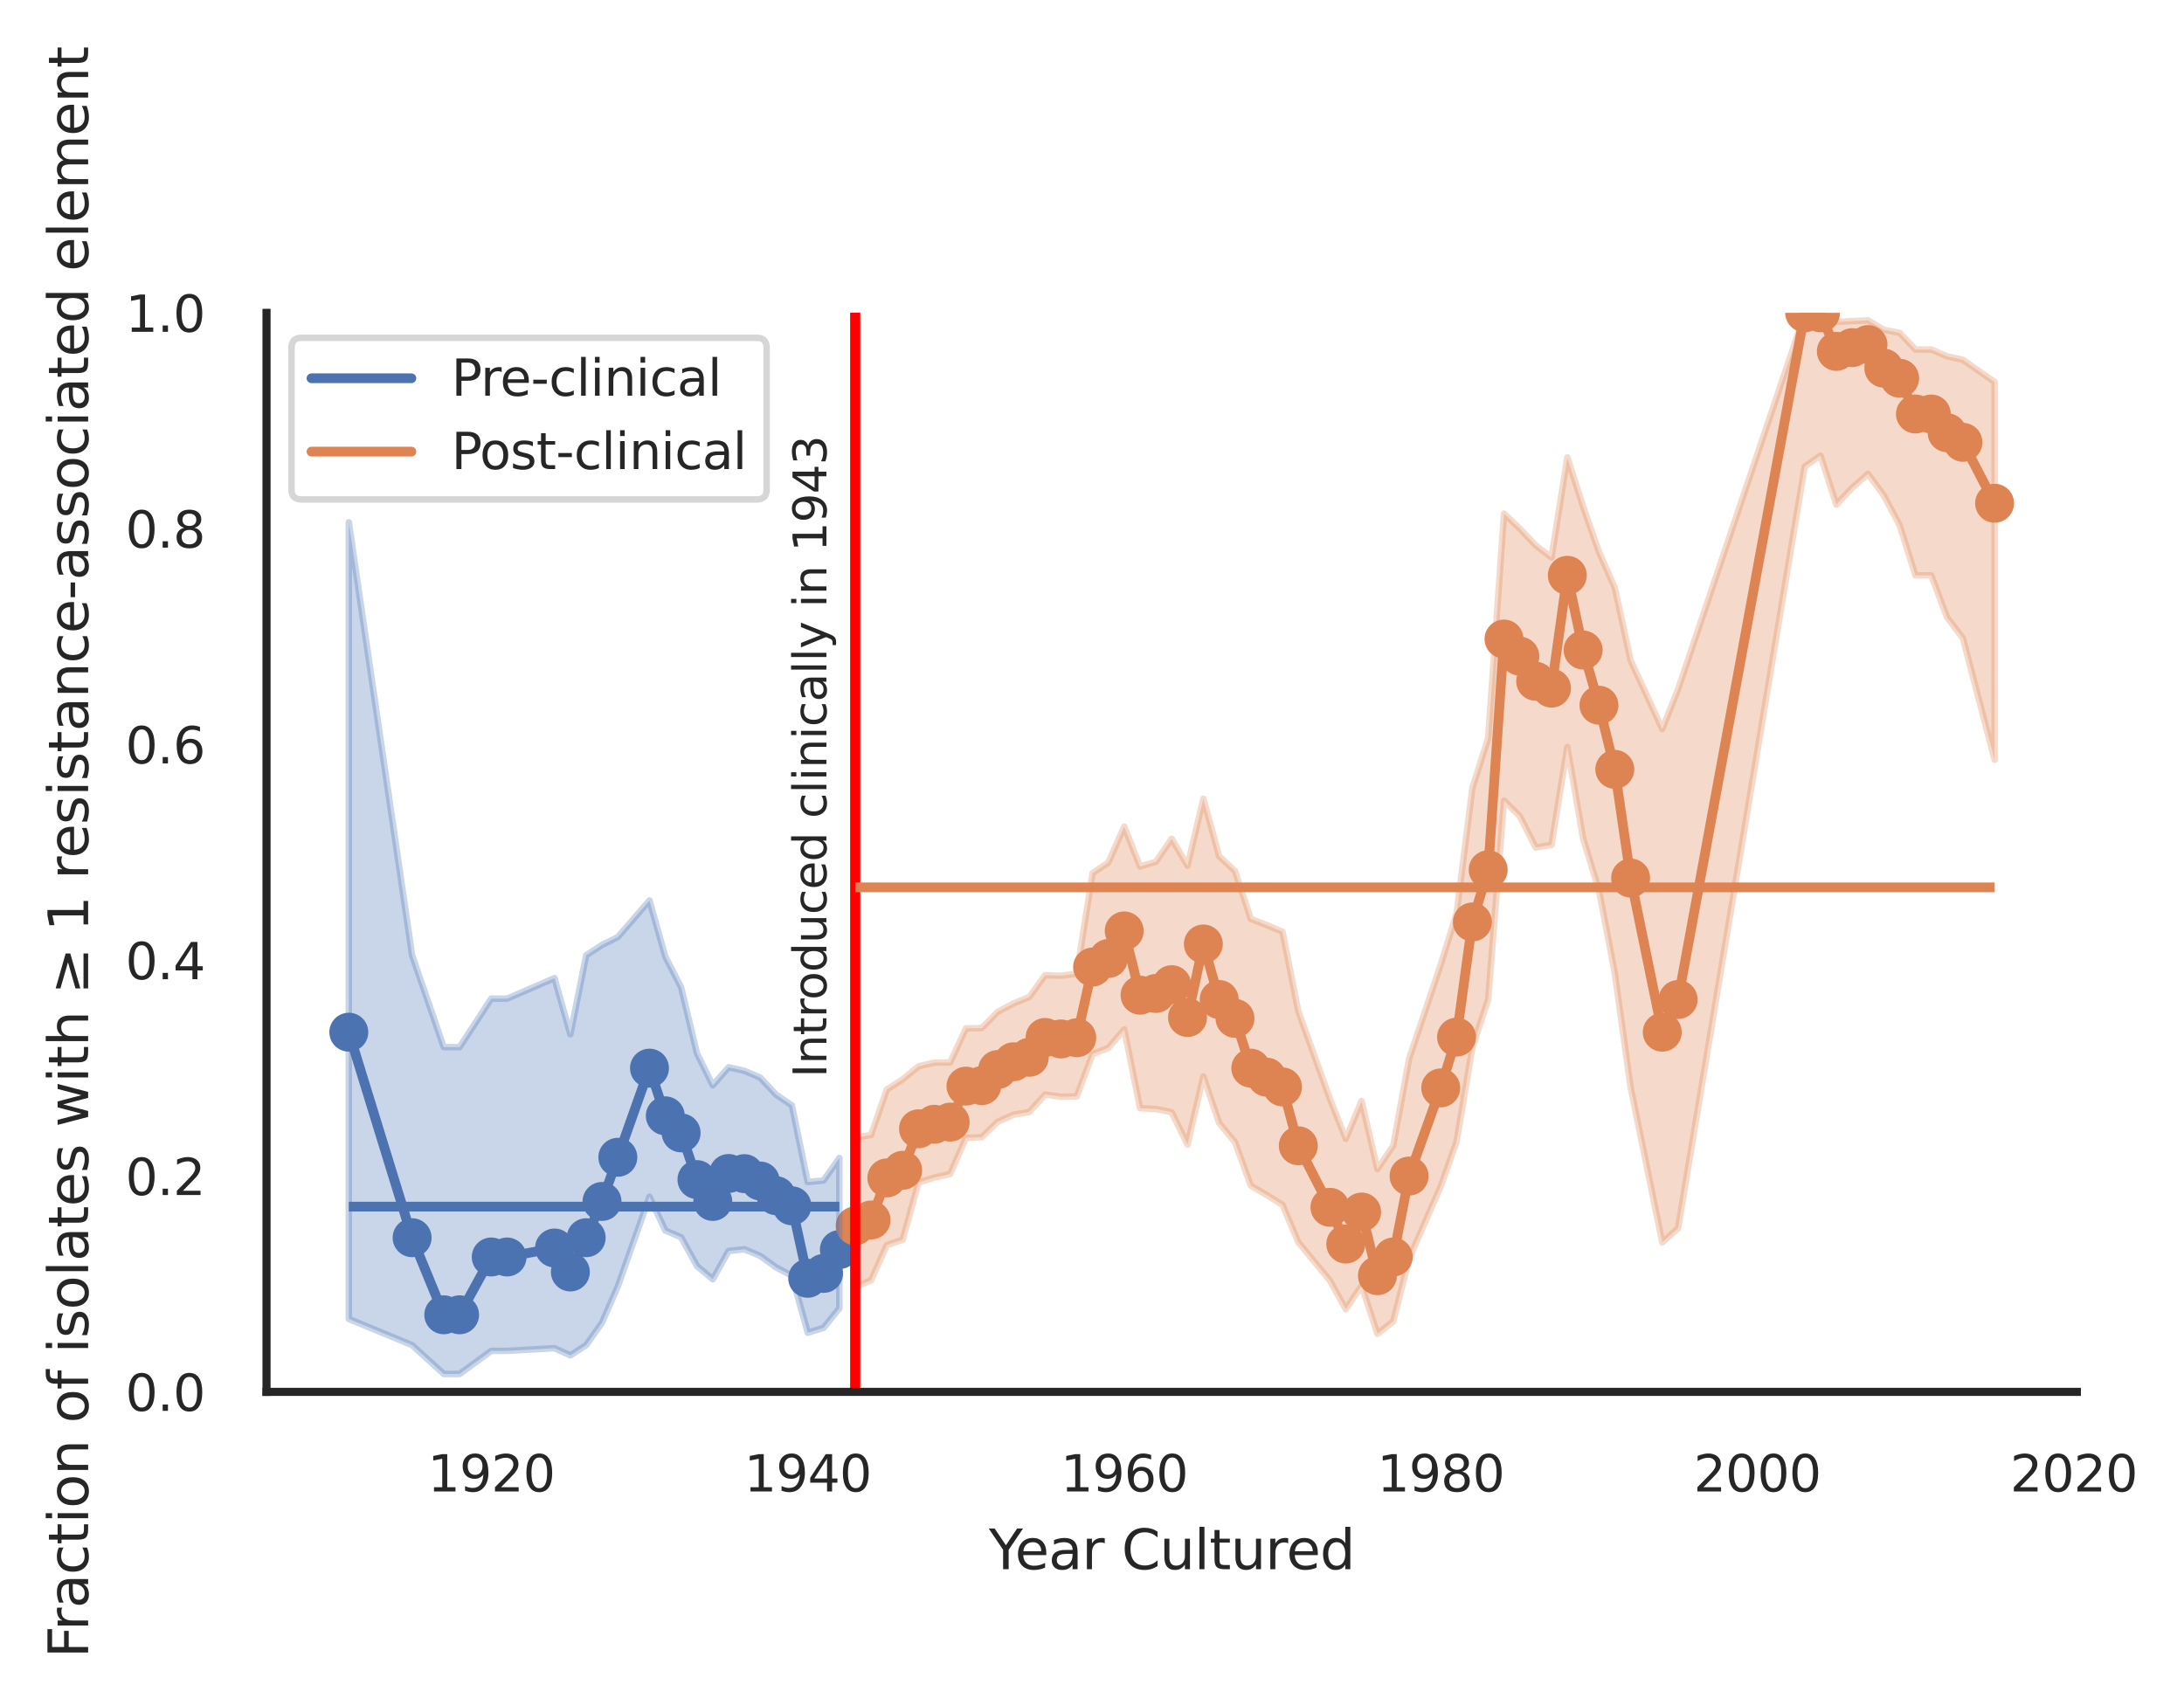 <?xml version="1.0" encoding="utf-8" standalone="no"?>
<!DOCTYPE svg PUBLIC "-//W3C//DTD SVG 1.1//EN"
  "http://www.w3.org/Graphics/SVG/1.1/DTD/svg11.dtd">
<svg xmlns:xlink="http://www.w3.org/1999/xlink" width="336.586pt" height="262.759pt" viewBox="0 0 336.586 262.759" xmlns="http://www.w3.org/2000/svg" version="1.1">
 <defs>
  <style type="text/css">*{stroke-linejoin: round; stroke-linecap: butt}</style>
 </defs>
 <g id="figure_1">
  <g id="patch_1">
   <path d="M -0 262.759 
L 336.586 262.759 
L 336.586 0 
L -0 0 
z
" style="fill: #ffffff"/>
  </g>
  <g id="axes_1">
   <g id="patch_2">
    <path d="M 41.075 214.54 
L 320.075 214.54 
L 320.075 48.22 
L 41.075 48.22 
z
" style="fill: #ffffff"/>
   </g>
   <g id="matplotlib.axis_1">
    <g id="xtick_1">
     <g id="text_1">
      <!-- 1920 -->
      <g style="fill: #262626" transform="translate(65.908 229.89)scale(0.077 -0.077)">
       <defs>
        <path id="DejaVuSans-31" d="M 794 531 
L 1825 531 
L 1825 4091 
L 703 3866 
L 703 4441 
L 1819 4666 
L 2450 4666 
L 2450 531 
L 3481 531 
L 3481 0 
L 794 0 
L 794 531 
z
" transform="scale(0.016)"/>
        <path id="DejaVuSans-39" d="M 703 97 
L 703 672 
Q 941 559 1184 500 
Q 1428 441 1663 441 
Q 2288 441 2617 861 
Q 2947 1281 2994 2138 
Q 2813 1869 2534 1725 
Q 2256 1581 1919 1581 
Q 1219 1581 811 2004 
Q 403 2428 403 3163 
Q 403 3881 828 4315 
Q 1253 4750 1959 4750 
Q 2769 4750 3195 4129 
Q 3622 3509 3622 2328 
Q 3622 1225 3098 567 
Q 2575 -91 1691 -91 
Q 1453 -91 1209 -44 
Q 966 3 703 97 
z
M 1959 2075 
Q 2384 2075 2632 2365 
Q 2881 2656 2881 3163 
Q 2881 3666 2632 3958 
Q 2384 4250 1959 4250 
Q 1534 4250 1286 3958 
Q 1038 3666 1038 3163 
Q 1038 2656 1286 2365 
Q 1534 2075 1959 2075 
z
" transform="scale(0.016)"/>
        <path id="DejaVuSans-32" d="M 1228 531 
L 3431 531 
L 3431 0 
L 469 0 
L 469 531 
Q 828 903 1448 1529 
Q 2069 2156 2228 2338 
Q 2531 2678 2651 2914 
Q 2772 3150 2772 3378 
Q 2772 3750 2511 3984 
Q 2250 4219 1831 4219 
Q 1534 4219 1204 4116 
Q 875 4013 500 3803 
L 500 4441 
Q 881 4594 1212 4672 
Q 1544 4750 1819 4750 
Q 2544 4750 2975 4387 
Q 3406 4025 3406 3419 
Q 3406 3131 3298 2873 
Q 3191 2616 2906 2266 
Q 2828 2175 2409 1742 
Q 1991 1309 1228 531 
z
" transform="scale(0.016)"/>
        <path id="DejaVuSans-30" d="M 2034 4250 
Q 1547 4250 1301 3770 
Q 1056 3291 1056 2328 
Q 1056 1369 1301 889 
Q 1547 409 2034 409 
Q 2525 409 2770 889 
Q 3016 1369 3016 2328 
Q 3016 3291 2770 3770 
Q 2525 4250 2034 4250 
z
M 2034 4750 
Q 2819 4750 3233 4129 
Q 3647 3509 3647 2328 
Q 3647 1150 3233 529 
Q 2819 -91 2034 -91 
Q 1250 -91 836 529 
Q 422 1150 422 2328 
Q 422 3509 836 4129 
Q 1250 4750 2034 4750 
z
" transform="scale(0.016)"/>
       </defs>
       <use xlink:href="#DejaVuSans-31"/>
       <use xlink:href="#DejaVuSans-39" x="63.623"/>
       <use xlink:href="#DejaVuSans-32" x="127.246"/>
       <use xlink:href="#DejaVuSans-30" x="190.869"/>
      </g>
     </g>
    </g>
    <g id="xtick_2">
     <g id="text_2">
      <!-- 1940 -->
      <g style="fill: #262626" transform="translate(114.684 229.89)scale(0.077 -0.077)">
       <defs>
        <path id="DejaVuSans-34" d="M 2419 4116 
L 825 1625 
L 2419 1625 
L 2419 4116 
z
M 2253 4666 
L 3047 4666 
L 3047 1625 
L 3713 1625 
L 3713 1100 
L 3047 1100 
L 3047 0 
L 2419 0 
L 2419 1100 
L 313 1100 
L 313 1709 
L 2253 4666 
z
" transform="scale(0.016)"/>
       </defs>
       <use xlink:href="#DejaVuSans-31"/>
       <use xlink:href="#DejaVuSans-39" x="63.623"/>
       <use xlink:href="#DejaVuSans-34" x="127.246"/>
       <use xlink:href="#DejaVuSans-30" x="190.869"/>
      </g>
     </g>
    </g>
    <g id="xtick_3">
     <g id="text_3">
      <!-- 1960 -->
      <g style="fill: #262626" transform="translate(163.46 229.89)scale(0.077 -0.077)">
       <defs>
        <path id="DejaVuSans-36" d="M 2113 2584 
Q 1688 2584 1439 2293 
Q 1191 2003 1191 1497 
Q 1191 994 1439 701 
Q 1688 409 2113 409 
Q 2538 409 2786 701 
Q 3034 994 3034 1497 
Q 3034 2003 2786 2293 
Q 2538 2584 2113 2584 
z
M 3366 4563 
L 3366 3988 
Q 3128 4100 2886 4159 
Q 2644 4219 2406 4219 
Q 1781 4219 1451 3797 
Q 1122 3375 1075 2522 
Q 1259 2794 1537 2939 
Q 1816 3084 2150 3084 
Q 2853 3084 3261 2657 
Q 3669 2231 3669 1497 
Q 3669 778 3244 343 
Q 2819 -91 2113 -91 
Q 1303 -91 875 529 
Q 447 1150 447 2328 
Q 447 3434 972 4092 
Q 1497 4750 2381 4750 
Q 2619 4750 2861 4703 
Q 3103 4656 3366 4563 
z
" transform="scale(0.016)"/>
       </defs>
       <use xlink:href="#DejaVuSans-31"/>
       <use xlink:href="#DejaVuSans-39" x="63.623"/>
       <use xlink:href="#DejaVuSans-36" x="127.246"/>
       <use xlink:href="#DejaVuSans-30" x="190.869"/>
      </g>
     </g>
    </g>
    <g id="xtick_4">
     <g id="text_4">
      <!-- 1980 -->
      <g style="fill: #262626" transform="translate(212.237 229.89)scale(0.077 -0.077)">
       <defs>
        <path id="DejaVuSans-38" d="M 2034 2216 
Q 1584 2216 1326 1975 
Q 1069 1734 1069 1313 
Q 1069 891 1326 650 
Q 1584 409 2034 409 
Q 2484 409 2743 651 
Q 3003 894 3003 1313 
Q 3003 1734 2745 1975 
Q 2488 2216 2034 2216 
z
M 1403 2484 
Q 997 2584 770 2862 
Q 544 3141 544 3541 
Q 544 4100 942 4425 
Q 1341 4750 2034 4750 
Q 2731 4750 3128 4425 
Q 3525 4100 3525 3541 
Q 3525 3141 3298 2862 
Q 3072 2584 2669 2484 
Q 3125 2378 3379 2068 
Q 3634 1759 3634 1313 
Q 3634 634 3220 271 
Q 2806 -91 2034 -91 
Q 1263 -91 848 271 
Q 434 634 434 1313 
Q 434 1759 690 2068 
Q 947 2378 1403 2484 
z
M 1172 3481 
Q 1172 3119 1398 2916 
Q 1625 2713 2034 2713 
Q 2441 2713 2670 2916 
Q 2900 3119 2900 3481 
Q 2900 3844 2670 4047 
Q 2441 4250 2034 4250 
Q 1625 4250 1398 4047 
Q 1172 3844 1172 3481 
z
" transform="scale(0.016)"/>
       </defs>
       <use xlink:href="#DejaVuSans-31"/>
       <use xlink:href="#DejaVuSans-39" x="63.623"/>
       <use xlink:href="#DejaVuSans-38" x="127.246"/>
       <use xlink:href="#DejaVuSans-30" x="190.869"/>
      </g>
     </g>
    </g>
    <g id="xtick_5">
     <g id="text_5">
      <!-- 2000 -->
      <g style="fill: #262626" transform="translate(261.013 229.89)scale(0.077 -0.077)">
       <use xlink:href="#DejaVuSans-32"/>
       <use xlink:href="#DejaVuSans-30" x="63.623"/>
       <use xlink:href="#DejaVuSans-30" x="127.246"/>
       <use xlink:href="#DejaVuSans-30" x="190.869"/>
      </g>
     </g>
    </g>
    <g id="xtick_6">
     <g id="text_6">
      <!-- 2020 -->
      <g style="fill: #262626" transform="translate(309.789 229.89)scale(0.077 -0.077)">
       <use xlink:href="#DejaVuSans-32"/>
       <use xlink:href="#DejaVuSans-30" x="63.623"/>
       <use xlink:href="#DejaVuSans-32" x="127.246"/>
       <use xlink:href="#DejaVuSans-30" x="190.869"/>
      </g>
     </g>
    </g>
    <g id="text_7">
     <!-- Year Cultured -->
     <g style="fill: #262626" transform="translate(152.394 241.874)scale(0.084 -0.084)">
      <defs>
       <path id="DejaVuSans-59" d="M -13 4666 
L 666 4666 
L 1959 2747 
L 3244 4666 
L 3922 4666 
L 2272 2222 
L 2272 0 
L 1638 0 
L 1638 2222 
L -13 4666 
z
" transform="scale(0.016)"/>
       <path id="DejaVuSans-65" d="M 3597 1894 
L 3597 1613 
L 953 1613 
Q 991 1019 1311 708 
Q 1631 397 2203 397 
Q 2534 397 2845 478 
Q 3156 559 3463 722 
L 3463 178 
Q 3153 47 2828 -22 
Q 2503 -91 2169 -91 
Q 1331 -91 842 396 
Q 353 884 353 1716 
Q 353 2575 817 3079 
Q 1281 3584 2069 3584 
Q 2775 3584 3186 3129 
Q 3597 2675 3597 1894 
z
M 3022 2063 
Q 3016 2534 2758 2815 
Q 2500 3097 2075 3097 
Q 1594 3097 1305 2825 
Q 1016 2553 972 2059 
L 3022 2063 
z
" transform="scale(0.016)"/>
       <path id="DejaVuSans-61" d="M 2194 1759 
Q 1497 1759 1228 1600 
Q 959 1441 959 1056 
Q 959 750 1161 570 
Q 1363 391 1709 391 
Q 2188 391 2477 730 
Q 2766 1069 2766 1631 
L 2766 1759 
L 2194 1759 
z
M 3341 1997 
L 3341 0 
L 2766 0 
L 2766 531 
Q 2569 213 2275 61 
Q 1981 -91 1556 -91 
Q 1019 -91 701 211 
Q 384 513 384 1019 
Q 384 1609 779 1909 
Q 1175 2209 1959 2209 
L 2766 2209 
L 2766 2266 
Q 2766 2663 2505 2880 
Q 2244 3097 1772 3097 
Q 1472 3097 1187 3025 
Q 903 2953 641 2809 
L 641 3341 
Q 956 3463 1253 3523 
Q 1550 3584 1831 3584 
Q 2591 3584 2966 3190 
Q 3341 2797 3341 1997 
z
" transform="scale(0.016)"/>
       <path id="DejaVuSans-72" d="M 2631 2963 
Q 2534 3019 2420 3045 
Q 2306 3072 2169 3072 
Q 1681 3072 1420 2755 
Q 1159 2438 1159 1844 
L 1159 0 
L 581 0 
L 581 3500 
L 1159 3500 
L 1159 2956 
Q 1341 3275 1631 3429 
Q 1922 3584 2338 3584 
Q 2397 3584 2469 3576 
Q 2541 3569 2628 3553 
L 2631 2963 
z
" transform="scale(0.016)"/>
       <path id="DejaVuSans-20" transform="scale(0.016)"/>
       <path id="DejaVuSans-43" d="M 4122 4306 
L 4122 3641 
Q 3803 3938 3442 4084 
Q 3081 4231 2675 4231 
Q 1875 4231 1450 3742 
Q 1025 3253 1025 2328 
Q 1025 1406 1450 917 
Q 1875 428 2675 428 
Q 3081 428 3442 575 
Q 3803 722 4122 1019 
L 4122 359 
Q 3791 134 3420 21 
Q 3050 -91 2638 -91 
Q 1578 -91 968 557 
Q 359 1206 359 2328 
Q 359 3453 968 4101 
Q 1578 4750 2638 4750 
Q 3056 4750 3426 4639 
Q 3797 4528 4122 4306 
z
" transform="scale(0.016)"/>
       <path id="DejaVuSans-75" d="M 544 1381 
L 544 3500 
L 1119 3500 
L 1119 1403 
Q 1119 906 1312 657 
Q 1506 409 1894 409 
Q 2359 409 2629 706 
Q 2900 1003 2900 1516 
L 2900 3500 
L 3475 3500 
L 3475 0 
L 2900 0 
L 2900 538 
Q 2691 219 2414 64 
Q 2138 -91 1772 -91 
Q 1169 -91 856 284 
Q 544 659 544 1381 
z
M 1991 3584 
L 1991 3584 
z
" transform="scale(0.016)"/>
       <path id="DejaVuSans-6c" d="M 603 4863 
L 1178 4863 
L 1178 0 
L 603 0 
L 603 4863 
z
" transform="scale(0.016)"/>
       <path id="DejaVuSans-74" d="M 1172 4494 
L 1172 3500 
L 2356 3500 
L 2356 3053 
L 1172 3053 
L 1172 1153 
Q 1172 725 1289 603 
Q 1406 481 1766 481 
L 2356 481 
L 2356 0 
L 1766 0 
Q 1100 0 847 248 
Q 594 497 594 1153 
L 594 3053 
L 172 3053 
L 172 3500 
L 594 3500 
L 594 4494 
L 1172 4494 
z
" transform="scale(0.016)"/>
       <path id="DejaVuSans-64" d="M 2906 2969 
L 2906 4863 
L 3481 4863 
L 3481 0 
L 2906 0 
L 2906 525 
Q 2725 213 2448 61 
Q 2172 -91 1784 -91 
Q 1150 -91 751 415 
Q 353 922 353 1747 
Q 353 2572 751 3078 
Q 1150 3584 1784 3584 
Q 2172 3584 2448 3432 
Q 2725 3281 2906 2969 
z
M 947 1747 
Q 947 1113 1208 752 
Q 1469 391 1925 391 
Q 2381 391 2643 752 
Q 2906 1113 2906 1747 
Q 2906 2381 2643 2742 
Q 2381 3103 1925 3103 
Q 1469 3103 1208 2742 
Q 947 2381 947 1747 
z
" transform="scale(0.016)"/>
      </defs>
      <use xlink:href="#DejaVuSans-59"/>
      <use xlink:href="#DejaVuSans-65" x="47.834"/>
      <use xlink:href="#DejaVuSans-61" x="109.357"/>
      <use xlink:href="#DejaVuSans-72" x="170.637"/>
      <use xlink:href="#DejaVuSans-20" x="211.75"/>
      <use xlink:href="#DejaVuSans-43" x="243.537"/>
      <use xlink:href="#DejaVuSans-75" x="313.361"/>
      <use xlink:href="#DejaVuSans-6c" x="376.74"/>
      <use xlink:href="#DejaVuSans-74" x="404.523"/>
      <use xlink:href="#DejaVuSans-75" x="443.732"/>
      <use xlink:href="#DejaVuSans-72" x="507.111"/>
      <use xlink:href="#DejaVuSans-65" x="545.975"/>
      <use xlink:href="#DejaVuSans-64" x="607.498"/>
     </g>
    </g>
   </g>
   <g id="matplotlib.axis_2">
    <g id="ytick_1">
     <g id="text_8">
      <!-- 0.0 -->
      <g style="fill: #262626" transform="translate(19.33 217.465)scale(0.077 -0.077)">
       <defs>
        <path id="DejaVuSans-2e" d="M 684 794 
L 1344 794 
L 1344 0 
L 684 0 
L 684 794 
z
" transform="scale(0.016)"/>
       </defs>
       <use xlink:href="#DejaVuSans-30"/>
       <use xlink:href="#DejaVuSans-2e" x="63.623"/>
       <use xlink:href="#DejaVuSans-30" x="95.41"/>
      </g>
     </g>
    </g>
    <g id="ytick_2">
     <g id="text_9">
      <!-- 0.2 -->
      <g style="fill: #262626" transform="translate(19.33 184.201)scale(0.077 -0.077)">
       <use xlink:href="#DejaVuSans-30"/>
       <use xlink:href="#DejaVuSans-2e" x="63.623"/>
       <use xlink:href="#DejaVuSans-32" x="95.41"/>
      </g>
     </g>
    </g>
    <g id="ytick_3">
     <g id="text_10">
      <!-- 0.4 -->
      <g style="fill: #262626" transform="translate(19.33 150.937)scale(0.077 -0.077)">
       <use xlink:href="#DejaVuSans-30"/>
       <use xlink:href="#DejaVuSans-2e" x="63.623"/>
       <use xlink:href="#DejaVuSans-34" x="95.41"/>
      </g>
     </g>
    </g>
    <g id="ytick_4">
     <g id="text_11">
      <!-- 0.6 -->
      <g style="fill: #262626" transform="translate(19.33 117.673)scale(0.077 -0.077)">
       <use xlink:href="#DejaVuSans-30"/>
       <use xlink:href="#DejaVuSans-2e" x="63.623"/>
       <use xlink:href="#DejaVuSans-36" x="95.41"/>
      </g>
     </g>
    </g>
    <g id="ytick_5">
     <g id="text_12">
      <!-- 0.8 -->
      <g style="fill: #262626" transform="translate(19.33 84.409)scale(0.077 -0.077)">
       <use xlink:href="#DejaVuSans-30"/>
       <use xlink:href="#DejaVuSans-2e" x="63.623"/>
       <use xlink:href="#DejaVuSans-38" x="95.41"/>
      </g>
     </g>
    </g>
    <g id="ytick_6">
     <g id="text_13">
      <!-- 1.0 -->
      <g style="fill: #262626" transform="translate(19.33 51.145)scale(0.077 -0.077)">
       <use xlink:href="#DejaVuSans-31"/>
       <use xlink:href="#DejaVuSans-2e" x="63.623"/>
       <use xlink:href="#DejaVuSans-30" x="95.41"/>
      </g>
     </g>
    </g>
    <g id="text_14">
     <!-- Fraction of isolates with ≥ 1 resistance-associated element -->
     <g style="fill: #262626" transform="translate(13.583 255.559)rotate(-90)scale(0.084 -0.084)">
      <defs>
       <path id="DejaVuSans-46" d="M 628 4666 
L 3309 4666 
L 3309 4134 
L 1259 4134 
L 1259 2759 
L 3109 2759 
L 3109 2228 
L 1259 2228 
L 1259 0 
L 628 0 
L 628 4666 
z
" transform="scale(0.016)"/>
       <path id="DejaVuSans-63" d="M 3122 3366 
L 3122 2828 
Q 2878 2963 2633 3030 
Q 2388 3097 2138 3097 
Q 1578 3097 1268 2742 
Q 959 2388 959 1747 
Q 959 1106 1268 751 
Q 1578 397 2138 397 
Q 2388 397 2633 464 
Q 2878 531 3122 666 
L 3122 134 
Q 2881 22 2623 -34 
Q 2366 -91 2075 -91 
Q 1284 -91 818 406 
Q 353 903 353 1747 
Q 353 2603 823 3093 
Q 1294 3584 2113 3584 
Q 2378 3584 2631 3529 
Q 2884 3475 3122 3366 
z
" transform="scale(0.016)"/>
       <path id="DejaVuSans-69" d="M 603 3500 
L 1178 3500 
L 1178 0 
L 603 0 
L 603 3500 
z
M 603 4863 
L 1178 4863 
L 1178 4134 
L 603 4134 
L 603 4863 
z
" transform="scale(0.016)"/>
       <path id="DejaVuSans-6f" d="M 1959 3097 
Q 1497 3097 1228 2736 
Q 959 2375 959 1747 
Q 959 1119 1226 758 
Q 1494 397 1959 397 
Q 2419 397 2687 759 
Q 2956 1122 2956 1747 
Q 2956 2369 2687 2733 
Q 2419 3097 1959 3097 
z
M 1959 3584 
Q 2709 3584 3137 3096 
Q 3566 2609 3566 1747 
Q 3566 888 3137 398 
Q 2709 -91 1959 -91 
Q 1206 -91 779 398 
Q 353 888 353 1747 
Q 353 2609 779 3096 
Q 1206 3584 1959 3584 
z
" transform="scale(0.016)"/>
       <path id="DejaVuSans-6e" d="M 3513 2113 
L 3513 0 
L 2938 0 
L 2938 2094 
Q 2938 2591 2744 2837 
Q 2550 3084 2163 3084 
Q 1697 3084 1428 2787 
Q 1159 2491 1159 1978 
L 1159 0 
L 581 0 
L 581 3500 
L 1159 3500 
L 1159 2956 
Q 1366 3272 1645 3428 
Q 1925 3584 2291 3584 
Q 2894 3584 3203 3211 
Q 3513 2838 3513 2113 
z
" transform="scale(0.016)"/>
       <path id="DejaVuSans-66" d="M 2375 4863 
L 2375 4384 
L 1825 4384 
Q 1516 4384 1395 4259 
Q 1275 4134 1275 3809 
L 1275 3500 
L 2222 3500 
L 2222 3053 
L 1275 3053 
L 1275 0 
L 697 0 
L 697 3053 
L 147 3053 
L 147 3500 
L 697 3500 
L 697 3744 
Q 697 4328 969 4595 
Q 1241 4863 1831 4863 
L 2375 4863 
z
" transform="scale(0.016)"/>
       <path id="DejaVuSans-73" d="M 2834 3397 
L 2834 2853 
Q 2591 2978 2328 3040 
Q 2066 3103 1784 3103 
Q 1356 3103 1142 2972 
Q 928 2841 928 2578 
Q 928 2378 1081 2264 
Q 1234 2150 1697 2047 
L 1894 2003 
Q 2506 1872 2764 1633 
Q 3022 1394 3022 966 
Q 3022 478 2636 193 
Q 2250 -91 1575 -91 
Q 1294 -91 989 -36 
Q 684 19 347 128 
L 347 722 
Q 666 556 975 473 
Q 1284 391 1588 391 
Q 1994 391 2212 530 
Q 2431 669 2431 922 
Q 2431 1156 2273 1281 
Q 2116 1406 1581 1522 
L 1381 1569 
Q 847 1681 609 1914 
Q 372 2147 372 2553 
Q 372 3047 722 3315 
Q 1072 3584 1716 3584 
Q 2034 3584 2315 3537 
Q 2597 3491 2834 3397 
z
" transform="scale(0.016)"/>
       <path id="DejaVuSans-77" d="M 269 3500 
L 844 3500 
L 1563 769 
L 2278 3500 
L 2956 3500 
L 3675 769 
L 4391 3500 
L 4966 3500 
L 4050 0 
L 3372 0 
L 2619 2869 
L 1863 0 
L 1184 0 
L 269 3500 
z
" transform="scale(0.016)"/>
       <path id="DejaVuSans-68" d="M 3513 2113 
L 3513 0 
L 2938 0 
L 2938 2094 
Q 2938 2591 2744 2837 
Q 2550 3084 2163 3084 
Q 1697 3084 1428 2787 
Q 1159 2491 1159 1978 
L 1159 0 
L 581 0 
L 581 4863 
L 1159 4863 
L 1159 2956 
Q 1366 3272 1645 3428 
Q 1925 3584 2291 3584 
Q 2894 3584 3203 3211 
Q 3513 2838 3513 2113 
z
" transform="scale(0.016)"/>
       <path id="DejaVuSans-2265" d="M 678 3175 
L 678 3725 
L 4684 2578 
L 4684 2047 
L 678 897 
L 678 1453 
L 3681 2309 
L 678 3175 
z
M 4684 531 
L 4684 0 
L 678 0 
L 678 531 
L 4684 531 
z
" transform="scale(0.016)"/>
       <path id="DejaVuSans-2d" d="M 313 2009 
L 1997 2009 
L 1997 1497 
L 313 1497 
L 313 2009 
z
" transform="scale(0.016)"/>
       <path id="DejaVuSans-6d" d="M 3328 2828 
Q 3544 3216 3844 3400 
Q 4144 3584 4550 3584 
Q 5097 3584 5394 3201 
Q 5691 2819 5691 2113 
L 5691 0 
L 5113 0 
L 5113 2094 
Q 5113 2597 4934 2840 
Q 4756 3084 4391 3084 
Q 3944 3084 3684 2787 
Q 3425 2491 3425 1978 
L 3425 0 
L 2847 0 
L 2847 2094 
Q 2847 2600 2669 2842 
Q 2491 3084 2119 3084 
Q 1678 3084 1418 2786 
Q 1159 2488 1159 1978 
L 1159 0 
L 581 0 
L 581 3500 
L 1159 3500 
L 1159 2956 
Q 1356 3278 1631 3431 
Q 1906 3584 2284 3584 
Q 2666 3584 2933 3390 
Q 3200 3197 3328 2828 
z
" transform="scale(0.016)"/>
      </defs>
      <use xlink:href="#DejaVuSans-46"/>
      <use xlink:href="#DejaVuSans-72" x="50.27"/>
      <use xlink:href="#DejaVuSans-61" x="91.383"/>
      <use xlink:href="#DejaVuSans-63" x="152.662"/>
      <use xlink:href="#DejaVuSans-74" x="207.643"/>
      <use xlink:href="#DejaVuSans-69" x="246.852"/>
      <use xlink:href="#DejaVuSans-6f" x="274.635"/>
      <use xlink:href="#DejaVuSans-6e" x="335.816"/>
      <use xlink:href="#DejaVuSans-20" x="399.195"/>
      <use xlink:href="#DejaVuSans-6f" x="430.982"/>
      <use xlink:href="#DejaVuSans-66" x="492.164"/>
      <use xlink:href="#DejaVuSans-20" x="527.369"/>
      <use xlink:href="#DejaVuSans-69" x="559.156"/>
      <use xlink:href="#DejaVuSans-73" x="586.939"/>
      <use xlink:href="#DejaVuSans-6f" x="639.039"/>
      <use xlink:href="#DejaVuSans-6c" x="700.221"/>
      <use xlink:href="#DejaVuSans-61" x="728.004"/>
      <use xlink:href="#DejaVuSans-74" x="789.283"/>
      <use xlink:href="#DejaVuSans-65" x="828.492"/>
      <use xlink:href="#DejaVuSans-73" x="890.016"/>
      <use xlink:href="#DejaVuSans-20" x="942.115"/>
      <use xlink:href="#DejaVuSans-77" x="973.902"/>
      <use xlink:href="#DejaVuSans-69" x="1055.689"/>
      <use xlink:href="#DejaVuSans-74" x="1083.473"/>
      <use xlink:href="#DejaVuSans-68" x="1122.682"/>
      <use xlink:href="#DejaVuSans-20" x="1186.061"/>
      <use xlink:href="#DejaVuSans-2265" x="1217.848"/>
      <use xlink:href="#DejaVuSans-20" x="1301.637"/>
      <use xlink:href="#DejaVuSans-31" x="1333.424"/>
      <use xlink:href="#DejaVuSans-20" x="1397.047"/>
      <use xlink:href="#DejaVuSans-72" x="1428.834"/>
      <use xlink:href="#DejaVuSans-65" x="1467.697"/>
      <use xlink:href="#DejaVuSans-73" x="1529.221"/>
      <use xlink:href="#DejaVuSans-69" x="1581.32"/>
      <use xlink:href="#DejaVuSans-73" x="1609.104"/>
      <use xlink:href="#DejaVuSans-74" x="1661.203"/>
      <use xlink:href="#DejaVuSans-61" x="1700.412"/>
      <use xlink:href="#DejaVuSans-6e" x="1761.691"/>
      <use xlink:href="#DejaVuSans-63" x="1825.07"/>
      <use xlink:href="#DejaVuSans-65" x="1880.051"/>
      <use xlink:href="#DejaVuSans-2d" x="1941.574"/>
      <use xlink:href="#DejaVuSans-61" x="1977.658"/>
      <use xlink:href="#DejaVuSans-73" x="2038.938"/>
      <use xlink:href="#DejaVuSans-73" x="2091.037"/>
      <use xlink:href="#DejaVuSans-6f" x="2143.137"/>
      <use xlink:href="#DejaVuSans-63" x="2204.318"/>
      <use xlink:href="#DejaVuSans-69" x="2259.299"/>
      <use xlink:href="#DejaVuSans-61" x="2287.082"/>
      <use xlink:href="#DejaVuSans-74" x="2348.361"/>
      <use xlink:href="#DejaVuSans-65" x="2387.57"/>
      <use xlink:href="#DejaVuSans-64" x="2449.094"/>
      <use xlink:href="#DejaVuSans-20" x="2512.57"/>
      <use xlink:href="#DejaVuSans-65" x="2544.357"/>
      <use xlink:href="#DejaVuSans-6c" x="2605.881"/>
      <use xlink:href="#DejaVuSans-65" x="2633.664"/>
      <use xlink:href="#DejaVuSans-6d" x="2695.188"/>
      <use xlink:href="#DejaVuSans-65" x="2792.6"/>
      <use xlink:href="#DejaVuSans-6e" x="2854.123"/>
      <use xlink:href="#DejaVuSans-74" x="2917.502"/>
     </g>
    </g>
   </g>
   <g id="PathCollection_1">
    <defs>
     <path id="C0_0_eecc0a2647" d="M 0 3 
C 0.796 3 1.559 2.684 2.121 2.121 
C 2.684 1.559 3 0.796 3 -0 
C 3 -0.796 2.684 -1.559 2.121 -2.121 
C 1.559 -2.684 0.796 -3 0 -3 
C -0.796 -3 -1.559 -2.684 -2.121 -2.121 
C -2.684 -1.559 -3 -0.796 -3 0 
C -3 0.796 -2.684 1.559 -2.121 2.121 
C -1.559 2.684 -0.796 3 0 3 
z
"/>
    </defs>
    <g clip-path="url(#p66e5f14d7c)">
     <use xlink:href="#C0_0_eecc0a2647" x="53.757" y="159.1" style="fill: #4c72b0"/>
    </g>
    <g clip-path="url(#p66e5f14d7c)">
     <use xlink:href="#C0_0_eecc0a2647" x="63.512" y="190.78" style="fill: #4c72b0"/>
    </g>
    <g clip-path="url(#p66e5f14d7c)">
     <use xlink:href="#C0_0_eecc0a2647" x="68.39" y="202.66" style="fill: #4c72b0"/>
    </g>
    <g clip-path="url(#p66e5f14d7c)">
     <use xlink:href="#C0_0_eecc0a2647" x="70.829" y="202.66" style="fill: #4c72b0"/>
    </g>
    <g clip-path="url(#p66e5f14d7c)">
     <use xlink:href="#C0_0_eecc0a2647" x="75.706" y="193.75" style="fill: #4c72b0"/>
    </g>
    <g clip-path="url(#p66e5f14d7c)">
     <use xlink:href="#C0_0_eecc0a2647" x="78.145" y="193.75" style="fill: #4c72b0"/>
    </g>
    <g clip-path="url(#p66e5f14d7c)">
     <use xlink:href="#C0_0_eecc0a2647" x="85.461" y="192.364" style="fill: #4c72b0"/>
    </g>
    <g clip-path="url(#p66e5f14d7c)">
     <use xlink:href="#C0_0_eecc0a2647" x="87.9" y="196.06" style="fill: #4c72b0"/>
    </g>
    <g clip-path="url(#p66e5f14d7c)">
     <use xlink:href="#C0_0_eecc0a2647" x="90.339" y="190.78" style="fill: #4c72b0"/>
    </g>
    <g clip-path="url(#p66e5f14d7c)">
     <use xlink:href="#C0_0_eecc0a2647" x="92.778" y="185.189" style="fill: #4c72b0"/>
    </g>
    <g clip-path="url(#p66e5f14d7c)">
     <use xlink:href="#C0_0_eecc0a2647" x="95.217" y="178.383" style="fill: #4c72b0"/>
    </g>
    <g clip-path="url(#p66e5f14d7c)">
     <use xlink:href="#C0_0_eecc0a2647" x="100.094" y="164.644" style="fill: #4c72b0"/>
    </g>
    <g clip-path="url(#p66e5f14d7c)">
     <use xlink:href="#C0_0_eecc0a2647" x="102.533" y="171.993" style="fill: #4c72b0"/>
    </g>
    <g clip-path="url(#p66e5f14d7c)">
     <use xlink:href="#C0_0_eecc0a2647" x="104.972" y="174.623" style="fill: #4c72b0"/>
    </g>
    <g clip-path="url(#p66e5f14d7c)">
     <use xlink:href="#C0_0_eecc0a2647" x="107.411" y="181.821" style="fill: #4c72b0"/>
    </g>
    <g clip-path="url(#p66e5f14d7c)">
     <use xlink:href="#C0_0_eecc0a2647" x="109.85" y="185.189" style="fill: #4c72b0"/>
    </g>
    <g clip-path="url(#p66e5f14d7c)">
     <use xlink:href="#C0_0_eecc0a2647" x="112.288" y="180.88" style="fill: #4c72b0"/>
    </g>
    <g clip-path="url(#p66e5f14d7c)">
     <use xlink:href="#C0_0_eecc0a2647" x="114.727" y="180.902" style="fill: #4c72b0"/>
    </g>
    <g clip-path="url(#p66e5f14d7c)">
     <use xlink:href="#C0_0_eecc0a2647" x="117.166" y="182.04" style="fill: #4c72b0"/>
    </g>
    <g clip-path="url(#p66e5f14d7c)">
     <use xlink:href="#C0_0_eecc0a2647" x="119.605" y="184.3" style="fill: #4c72b0"/>
    </g>
    <g clip-path="url(#p66e5f14d7c)">
     <use xlink:href="#C0_0_eecc0a2647" x="122.044" y="185.864" style="fill: #4c72b0"/>
    </g>
    <g clip-path="url(#p66e5f14d7c)">
     <use xlink:href="#C0_0_eecc0a2647" x="124.482" y="197.032" style="fill: #4c72b0"/>
    </g>
    <g clip-path="url(#p66e5f14d7c)">
     <use xlink:href="#C0_0_eecc0a2647" x="126.921" y="196.285" style="fill: #4c72b0"/>
    </g>
    <g clip-path="url(#p66e5f14d7c)">
     <use xlink:href="#C0_0_eecc0a2647" x="129.36" y="192.607" style="fill: #4c72b0"/>
    </g>
    <g clip-path="url(#p66e5f14d7c)">
     <use xlink:href="#C0_0_eecc0a2647" x="131.799" y="188.952" style="fill: #dd8452"/>
    </g>
    <g clip-path="url(#p66e5f14d7c)">
     <use xlink:href="#C0_0_eecc0a2647" x="134.238" y="188.046" style="fill: #dd8452"/>
    </g>
    <g clip-path="url(#p66e5f14d7c)">
     <use xlink:href="#C0_0_eecc0a2647" x="136.676" y="181.562" style="fill: #dd8452"/>
    </g>
    <g clip-path="url(#p66e5f14d7c)">
     <use xlink:href="#C0_0_eecc0a2647" x="139.115" y="180.385" style="fill: #dd8452"/>
    </g>
    <g clip-path="url(#p66e5f14d7c)">
     <use xlink:href="#C0_0_eecc0a2647" x="141.554" y="173.99" style="fill: #dd8452"/>
    </g>
    <g clip-path="url(#p66e5f14d7c)">
     <use xlink:href="#C0_0_eecc0a2647" x="143.993" y="173.292" style="fill: #dd8452"/>
    </g>
    <g clip-path="url(#p66e5f14d7c)">
     <use xlink:href="#C0_0_eecc0a2647" x="146.432" y="172.96" style="fill: #dd8452"/>
    </g>
    <g clip-path="url(#p66e5f14d7c)">
     <use xlink:href="#C0_0_eecc0a2647" x="148.87" y="167.416" style="fill: #dd8452"/>
    </g>
    <g clip-path="url(#p66e5f14d7c)">
     <use xlink:href="#C0_0_eecc0a2647" x="151.309" y="167.333" style="fill: #dd8452"/>
    </g>
    <g clip-path="url(#p66e5f14d7c)">
     <use xlink:href="#C0_0_eecc0a2647" x="153.748" y="164.86" style="fill: #dd8452"/>
    </g>
    <g clip-path="url(#p66e5f14d7c)">
     <use xlink:href="#C0_0_eecc0a2647" x="156.187" y="163.659" style="fill: #dd8452"/>
    </g>
    <g clip-path="url(#p66e5f14d7c)">
     <use xlink:href="#C0_0_eecc0a2647" x="158.626" y="162.963" style="fill: #dd8452"/>
    </g>
    <g clip-path="url(#p66e5f14d7c)">
     <use xlink:href="#C0_0_eecc0a2647" x="161.065" y="159.909" style="fill: #dd8452"/>
    </g>
    <g clip-path="url(#p66e5f14d7c)">
     <use xlink:href="#C0_0_eecc0a2647" x="163.503" y="160.142" style="fill: #dd8452"/>
    </g>
    <g clip-path="url(#p66e5f14d7c)">
     <use xlink:href="#C0_0_eecc0a2647" x="165.942" y="159.956" style="fill: #dd8452"/>
    </g>
    <g clip-path="url(#p66e5f14d7c)">
     <use xlink:href="#C0_0_eecc0a2647" x="168.381" y="149.059" style="fill: #dd8452"/>
    </g>
    <g clip-path="url(#p66e5f14d7c)">
     <use xlink:href="#C0_0_eecc0a2647" x="170.82" y="147.739" style="fill: #dd8452"/>
    </g>
    <g clip-path="url(#p66e5f14d7c)">
     <use xlink:href="#C0_0_eecc0a2647" x="173.259" y="143.49" style="fill: #dd8452"/>
    </g>
    <g clip-path="url(#p66e5f14d7c)">
     <use xlink:href="#C0_0_eecc0a2647" x="175.697" y="153.393" style="fill: #dd8452"/>
    </g>
    <g clip-path="url(#p66e5f14d7c)">
     <use xlink:href="#C0_0_eecc0a2647" x="178.136" y="153.129" style="fill: #dd8452"/>
    </g>
    <g clip-path="url(#p66e5f14d7c)">
     <use xlink:href="#C0_0_eecc0a2647" x="180.575" y="151.777" style="fill: #dd8452"/>
    </g>
    <g clip-path="url(#p66e5f14d7c)">
     <use xlink:href="#C0_0_eecc0a2647" x="183.014" y="156.837" style="fill: #dd8452"/>
    </g>
    <g clip-path="url(#p66e5f14d7c)">
     <use xlink:href="#C0_0_eecc0a2647" x="185.453" y="145.501" style="fill: #dd8452"/>
    </g>
    <g clip-path="url(#p66e5f14d7c)">
     <use xlink:href="#C0_0_eecc0a2647" x="187.891" y="154.06" style="fill: #dd8452"/>
    </g>
    <g clip-path="url(#p66e5f14d7c)">
     <use xlink:href="#C0_0_eecc0a2647" x="190.33" y="156.967" style="fill: #dd8452"/>
    </g>
    <g clip-path="url(#p66e5f14d7c)">
     <use xlink:href="#C0_0_eecc0a2647" x="192.769" y="164.644" style="fill: #dd8452"/>
    </g>
    <g clip-path="url(#p66e5f14d7c)">
     <use xlink:href="#C0_0_eecc0a2647" x="195.208" y="166.03" style="fill: #dd8452"/>
    </g>
    <g clip-path="url(#p66e5f14d7c)">
     <use xlink:href="#C0_0_eecc0a2647" x="197.647" y="167.536" style="fill: #dd8452"/>
    </g>
    <g clip-path="url(#p66e5f14d7c)">
     <use xlink:href="#C0_0_eecc0a2647" x="200.086" y="176.607" style="fill: #dd8452"/>
    </g>
    <g clip-path="url(#p66e5f14d7c)">
     <use xlink:href="#C0_0_eecc0a2647" x="204.963" y="186.09" style="fill: #dd8452"/>
    </g>
    <g clip-path="url(#p66e5f14d7c)">
     <use xlink:href="#C0_0_eecc0a2647" x="207.402" y="191.756" style="fill: #dd8452"/>
    </g>
    <g clip-path="url(#p66e5f14d7c)">
     <use xlink:href="#C0_0_eecc0a2647" x="209.841" y="186.82" style="fill: #dd8452"/>
    </g>
    <g clip-path="url(#p66e5f14d7c)">
     <use xlink:href="#C0_0_eecc0a2647" x="212.28" y="196.628" style="fill: #dd8452"/>
    </g>
    <g clip-path="url(#p66e5f14d7c)">
     <use xlink:href="#C0_0_eecc0a2647" x="214.718" y="193.75" style="fill: #dd8452"/>
    </g>
    <g clip-path="url(#p66e5f14d7c)">
     <use xlink:href="#C0_0_eecc0a2647" x="217.157" y="181.276" style="fill: #dd8452"/>
    </g>
    <g clip-path="url(#p66e5f14d7c)">
     <use xlink:href="#C0_0_eecc0a2647" x="222.035" y="167.689" style="fill: #dd8452"/>
    </g>
    <g clip-path="url(#p66e5f14d7c)">
     <use xlink:href="#C0_0_eecc0a2647" x="224.474" y="159.859" style="fill: #dd8452"/>
    </g>
    <g clip-path="url(#p66e5f14d7c)">
     <use xlink:href="#C0_0_eecc0a2647" x="226.912" y="142.11" style="fill: #dd8452"/>
    </g>
    <g clip-path="url(#p66e5f14d7c)">
     <use xlink:href="#C0_0_eecc0a2647" x="229.351" y="134.062" style="fill: #dd8452"/>
    </g>
    <g clip-path="url(#p66e5f14d7c)">
     <use xlink:href="#C0_0_eecc0a2647" x="231.79" y="98.502" style="fill: #dd8452"/>
    </g>
    <g clip-path="url(#p66e5f14d7c)">
     <use xlink:href="#C0_0_eecc0a2647" x="234.229" y="101.14" style="fill: #dd8452"/>
    </g>
    <g clip-path="url(#p66e5f14d7c)">
     <use xlink:href="#C0_0_eecc0a2647" x="236.668" y="105.012" style="fill: #dd8452"/>
    </g>
    <g clip-path="url(#p66e5f14d7c)">
     <use xlink:href="#C0_0_eecc0a2647" x="239.107" y="106.07" style="fill: #dd8452"/>
    </g>
    <g clip-path="url(#p66e5f14d7c)">
     <use xlink:href="#C0_0_eecc0a2647" x="241.545" y="88.676" style="fill: #dd8452"/>
    </g>
    <g clip-path="url(#p66e5f14d7c)">
     <use xlink:href="#C0_0_eecc0a2647" x="243.984" y="100.195" style="fill: #dd8452"/>
    </g>
    <g clip-path="url(#p66e5f14d7c)">
     <use xlink:href="#C0_0_eecc0a2647" x="246.423" y="108.7" style="fill: #dd8452"/>
    </g>
    <g clip-path="url(#p66e5f14d7c)">
     <use xlink:href="#C0_0_eecc0a2647" x="248.862" y="118.586" style="fill: #dd8452"/>
    </g>
    <g clip-path="url(#p66e5f14d7c)">
     <use xlink:href="#C0_0_eecc0a2647" x="251.301" y="135.34" style="fill: #dd8452"/>
    </g>
    <g clip-path="url(#p66e5f14d7c)">
     <use xlink:href="#C0_0_eecc0a2647" x="256.178" y="159.1" style="fill: #dd8452"/>
    </g>
    <g clip-path="url(#p66e5f14d7c)">
     <use xlink:href="#C0_0_eecc0a2647" x="258.617" y="154.06" style="fill: #dd8452"/>
    </g>
    <g clip-path="url(#p66e5f14d7c)">
     <use xlink:href="#C0_0_eecc0a2647" x="278.127" y="48.22" style="fill: #dd8452"/>
    </g>
    <g clip-path="url(#p66e5f14d7c)">
     <use xlink:href="#C0_0_eecc0a2647" x="280.566" y="48.22" style="fill: #dd8452"/>
    </g>
    <g clip-path="url(#p66e5f14d7c)">
     <use xlink:href="#C0_0_eecc0a2647" x="283.005" y="54.16" style="fill: #dd8452"/>
    </g>
    <g clip-path="url(#p66e5f14d7c)">
     <use xlink:href="#C0_0_eecc0a2647" x="285.444" y="53.585" style="fill: #dd8452"/>
    </g>
    <g clip-path="url(#p66e5f14d7c)">
     <use xlink:href="#C0_0_eecc0a2647" x="287.883" y="53.111" style="fill: #dd8452"/>
    </g>
    <g clip-path="url(#p66e5f14d7c)">
     <use xlink:href="#C0_0_eecc0a2647" x="290.322" y="56.749" style="fill: #dd8452"/>
    </g>
    <g clip-path="url(#p66e5f14d7c)">
     <use xlink:href="#C0_0_eecc0a2647" x="292.76" y="58.3" style="fill: #dd8452"/>
    </g>
    <g clip-path="url(#p66e5f14d7c)">
     <use xlink:href="#C0_0_eecc0a2647" x="295.199" y="63.812" style="fill: #dd8452"/>
    </g>
    <g clip-path="url(#p66e5f14d7c)">
     <use xlink:href="#C0_0_eecc0a2647" x="297.638" y="63.812" style="fill: #dd8452"/>
    </g>
    <g clip-path="url(#p66e5f14d7c)">
     <use xlink:href="#C0_0_eecc0a2647" x="300.077" y="66.7" style="fill: #dd8452"/>
    </g>
    <g clip-path="url(#p66e5f14d7c)">
     <use xlink:href="#C0_0_eecc0a2647" x="302.516" y="68.178" style="fill: #dd8452"/>
    </g>
    <g clip-path="url(#p66e5f14d7c)">
     <use xlink:href="#C0_0_eecc0a2647" x="307.393" y="77.57" style="fill: #dd8452"/>
    </g>
   </g>
   <g id="PolyCollection_1">
    <defs>
     <path id="mab485a4c0f" d="M 53.757 -182.253 
L 53.757 -59.46 
L 63.512 -55.423 
L 68.39 -50.976 
L 70.829 -50.976 
L 75.706 -54.537 
L 78.145 -54.537 
L 85.461 -54.951 
L 87.9 -53.846 
L 90.339 -55.423 
L 92.778 -58.879 
L 95.217 -64.474 
L 100.094 -78.298 
L 102.533 -73.097 
L 104.972 -72.047 
L 107.411 -67.619 
L 109.85 -65.569 
L 112.288 -69.941 
L 114.727 -70.199 
L 117.166 -69.17 
L 119.605 -67.411 
L 122.044 -66.124 
L 124.482 -57.344 
L 126.921 -58.085 
L 129.36 -61.099 
L 129.36 -84.271 
L 129.36 -84.271 
L 126.921 -80.799 
L 124.482 -80.568 
L 122.044 -92.379 
L 119.605 -94.035 
L 117.166 -96.65 
L 114.727 -97.707 
L 112.288 -98.247 
L 109.85 -95.469 
L 107.411 -100.392 
L 104.972 -110.578 
L 102.533 -115.31 
L 100.094 -123.957 
L 95.217 -118.326 
L 92.778 -117.106 
L 90.339 -115.513 
L 87.9 -103.334 
L 85.461 -111.999 
L 78.145 -108.828 
L 75.706 -108.828 
L 70.829 -101.356 
L 68.39 -101.356 
L 63.512 -115.513 
L 53.757 -182.253 
z
" style="stroke: #4c72b0; stroke-opacity: 0.3"/>
    </defs>
    <g clip-path="url(#p66e5f14d7c)">
     <use xlink:href="#mab485a4c0f" x="0" y="262.759" style="fill: #4c72b0; fill-opacity: 0.3; stroke: #4c72b0; stroke-opacity: 0.3"/>
    </g>
   </g>
   <g id="PolyCollection_2">
    <defs>
     <path id="m98726c610a" d="M 131.799 -87.41 
L 131.799 -64.392 
L 134.238 -65.422 
L 136.676 -70.851 
L 139.115 -71.683 
L 141.554 -80.49 
L 143.993 -81.249 
L 146.432 -81.812 
L 148.87 -87.363 
L 151.309 -87.477 
L 153.748 -89.856 
L 156.187 -90.935 
L 158.626 -91.364 
L 161.065 -94.052 
L 163.503 -93.709 
L 165.942 -93.771 
L 168.381 -100.276 
L 170.82 -101.254 
L 173.259 -104.078 
L 175.697 -91.946 
L 178.136 -91.826 
L 180.575 -91.329 
L 183.014 -86.333 
L 185.453 -96.843 
L 187.891 -89.664 
L 190.33 -86.711 
L 192.769 -80.004 
L 195.208 -78.576 
L 197.647 -77.058 
L 200.086 -71.288 
L 204.963 -65.371 
L 207.402 -60.961 
L 209.841 -64.581 
L 212.28 -57.169 
L 214.718 -59.084 
L 217.157 -68.734 
L 222.035 -79.896 
L 224.474 -86.794 
L 226.912 -101.304 
L 229.351 -108.72 
L 231.79 -139.359 
L 234.229 -136.953 
L 236.668 -132.13 
L 239.107 -132.522 
L 241.545 -147.61 
L 243.984 -133.523 
L 246.423 -125.539 
L 248.862 -112.749 
L 251.301 -95.157 
L 256.178 -71.268 
L 258.617 -73.442 
L 278.127 -190.843 
L 280.566 -192.54 
L 283.005 -184.994 
L 285.444 -187.567 
L 287.883 -189.729 
L 290.322 -186.399 
L 292.76 -181.812 
L 295.199 -174.071 
L 297.638 -174.071 
L 300.077 -167.593 
L 302.516 -164.387 
L 307.393 -145.654 
L 307.393 -203.88 
L 307.393 -203.88 
L 302.516 -207.294 
L 300.077 -207.831 
L 297.638 -208.879 
L 295.199 -208.879 
L 292.76 -211.449 
L 290.322 -211.921 
L 287.883 -213.376 
L 285.444 -213.265 
L 283.005 -213.132 
L 280.566 -214.378 
L 278.127 -214.364 
L 258.617 -156.515 
L 256.178 -150.384 
L 251.301 -160.967 
L 248.862 -172.161 
L 246.423 -177.672 
L 243.984 -184.668 
L 241.545 -192.247 
L 239.107 -176.832 
L 236.668 -178.696 
L 234.229 -181.275 
L 231.79 -183.588 
L 229.351 -148.996 
L 226.912 -141.28 
L 224.474 -121.926 
L 222.035 -114.067 
L 217.157 -99.554 
L 214.718 -86.171 
L 212.28 -82.547 
L 209.841 -93.05 
L 207.402 -87.223 
L 204.963 -93.357 
L 200.086 -106.885 
L 197.647 -119.135 
L 195.208 -120.175 
L 192.769 -121.116 
L 190.33 -128.497 
L 187.891 -130.782 
L 185.453 -139.638 
L 183.014 -129.326 
L 180.575 -133.472 
L 178.136 -129.926 
L 175.697 -129.203 
L 173.259 -135.35 
L 170.82 -129.806 
L 168.381 -128.183 
L 165.942 -112.685 
L 163.503 -112.359 
L 161.065 -112.45 
L 158.626 -109.076 
L 156.187 -108.085 
L 153.748 -106.782 
L 151.309 -104.29 
L 148.87 -104.25 
L 146.432 -98.982 
L 143.993 -98.975 
L 141.554 -98.402 
L 139.115 -96.384 
L 136.676 -94.826 
L 134.238 -87.806 
L 131.799 -87.41 
z
" style="stroke: #dd8452; stroke-opacity: 0.3"/>
    </defs>
    <g clip-path="url(#p66e5f14d7c)">
     <use xlink:href="#m98726c610a" x="0" y="262.759" style="fill: #dd8452; fill-opacity: 0.3; stroke: #dd8452; stroke-opacity: 0.3"/>
    </g>
   </g>
   <g id="line2d_1">
    <path d="M 53.757 159.1 
L 63.512 190.78 
L 68.39 202.66 
L 70.829 202.66 
L 75.706 193.75 
L 78.145 193.75 
L 85.461 192.364 
L 87.9 196.06 
L 90.339 190.78 
L 92.778 185.189 
L 95.217 178.383 
L 100.094 164.644 
L 102.533 171.993 
L 104.972 174.623 
L 107.411 181.821 
L 109.85 185.189 
L 112.288 180.88 
L 114.727 180.902 
L 117.166 182.04 
L 119.605 184.3 
L 122.044 185.864 
L 124.482 197.032 
L 126.921 196.285 
L 129.36 192.607 
" clip-path="url(#p66e5f14d7c)" style="fill: none; stroke: #4c72b0; stroke-width: 1.5; stroke-linecap: round"/>
   </g>
   <g id="line2d_2">
    <path d="M 131.799 188.952 
L 134.238 188.046 
L 136.676 181.562 
L 139.115 180.385 
L 141.554 173.99 
L 143.993 173.292 
L 146.432 172.96 
L 148.87 167.416 
L 151.309 167.333 
L 153.748 164.86 
L 156.187 163.659 
L 158.626 162.963 
L 161.065 159.909 
L 163.503 160.142 
L 165.942 159.956 
L 168.381 149.059 
L 170.82 147.739 
L 173.259 143.49 
L 175.697 153.393 
L 178.136 153.129 
L 180.575 151.777 
L 183.014 156.837 
L 185.453 145.501 
L 187.891 154.06 
L 190.33 156.967 
L 192.769 164.644 
L 195.208 166.03 
L 197.647 167.536 
L 200.086 176.607 
L 204.963 186.09 
L 207.402 191.756 
L 209.841 186.82 
L 212.28 196.628 
L 214.718 193.75 
L 217.157 181.276 
L 222.035 167.689 
L 224.474 159.859 
L 226.912 142.11 
L 229.351 134.062 
L 231.79 98.502 
L 234.229 101.14 
L 236.668 105.012 
L 239.107 106.07 
L 241.545 88.676 
L 243.984 100.195 
L 246.423 108.7 
L 248.862 118.586 
L 251.301 135.34 
L 256.178 159.1 
L 258.617 154.06 
L 278.127 48.22 
L 280.566 48.22 
L 283.005 54.16 
L 285.444 53.585 
L 287.883 53.111 
L 290.322 56.749 
L 292.76 58.3 
L 295.199 63.812 
L 297.638 63.812 
L 300.077 66.7 
L 302.516 68.178 
L 307.393 77.57 
" clip-path="url(#p66e5f14d7c)" style="fill: none; stroke: #dd8452; stroke-width: 1.5; stroke-linecap: round"/>
   </g>
   <g id="line2d_3"/>
   <g id="line2d_4"/>
   <g id="line2d_5">
    <path d="M 131.799 214.54 
L 131.799 48.22 
" clip-path="url(#p66e5f14d7c)" style="fill: none; stroke: #ff0000; stroke-width: 1.5; stroke-linecap: round"/>
   </g>
   <g id="line2d_6">
    <path d="M 131.799 214.54 
L 131.799 48.22 
" clip-path="url(#p66e5f14d7c)" style="fill: none; stroke: #ff0000; stroke-width: 1.5; stroke-linecap: round"/>
   </g>
   <g id="LineCollection_1">
    <path d="M 53.757 185.985 
L 129.36 185.985 
" clip-path="url(#p66e5f14d7c)" style="fill: none; stroke: #4c72b0; stroke-width: 1.5"/>
   </g>
   <g id="LineCollection_2">
    <path d="M 131.799 136.775 
L 307.393 136.775 
" clip-path="url(#p66e5f14d7c)" style="fill: none; stroke: #dd8452; stroke-width: 1.5"/>
   </g>
   <g id="patch_3">
    <path d="M 41.075 214.54 
L 41.075 48.22 
" style="fill: none; stroke: #262626; stroke-width: 1.25; stroke-linejoin: miter; stroke-linecap: square"/>
   </g>
   <g id="patch_4">
    <path d="M 41.075 214.54 
L 320.075 214.54 
" style="fill: none; stroke: #262626; stroke-width: 1.25; stroke-linejoin: miter; stroke-linecap: square"/>
   </g>
   <g id="text_15">
    <!-- Introduced clinically in 1943 -->
    <g style="fill: #262626" transform="translate(127.36 166.099)rotate(-90)scale(0.07 -0.07)">
     <defs>
      <path id="DejaVuSans-49" d="M 628 4666 
L 1259 4666 
L 1259 0 
L 628 0 
L 628 4666 
z
" transform="scale(0.016)"/>
      <path id="DejaVuSans-79" d="M 2059 -325 
Q 1816 -950 1584 -1140 
Q 1353 -1331 966 -1331 
L 506 -1331 
L 506 -850 
L 844 -850 
Q 1081 -850 1212 -737 
Q 1344 -625 1503 -206 
L 1606 56 
L 191 3500 
L 800 3500 
L 1894 763 
L 2988 3500 
L 3597 3500 
L 2059 -325 
z
" transform="scale(0.016)"/>
      <path id="DejaVuSans-33" d="M 2597 2516 
Q 3050 2419 3304 2112 
Q 3559 1806 3559 1356 
Q 3559 666 3084 287 
Q 2609 -91 1734 -91 
Q 1441 -91 1130 -33 
Q 819 25 488 141 
L 488 750 
Q 750 597 1062 519 
Q 1375 441 1716 441 
Q 2309 441 2620 675 
Q 2931 909 2931 1356 
Q 2931 1769 2642 2001 
Q 2353 2234 1838 2234 
L 1294 2234 
L 1294 2753 
L 1863 2753 
Q 2328 2753 2575 2939 
Q 2822 3125 2822 3475 
Q 2822 3834 2567 4026 
Q 2313 4219 1838 4219 
Q 1578 4219 1281 4162 
Q 984 4106 628 3988 
L 628 4550 
Q 988 4650 1302 4700 
Q 1616 4750 1894 4750 
Q 2613 4750 3031 4423 
Q 3450 4097 3450 3541 
Q 3450 3153 3228 2886 
Q 3006 2619 2597 2516 
z
" transform="scale(0.016)"/>
     </defs>
     <use xlink:href="#DejaVuSans-49"/>
     <use xlink:href="#DejaVuSans-6e" x="29.492"/>
     <use xlink:href="#DejaVuSans-74" x="92.871"/>
     <use xlink:href="#DejaVuSans-72" x="132.08"/>
     <use xlink:href="#DejaVuSans-6f" x="170.943"/>
     <use xlink:href="#DejaVuSans-64" x="232.125"/>
     <use xlink:href="#DejaVuSans-75" x="295.602"/>
     <use xlink:href="#DejaVuSans-63" x="358.98"/>
     <use xlink:href="#DejaVuSans-65" x="413.961"/>
     <use xlink:href="#DejaVuSans-64" x="475.484"/>
     <use xlink:href="#DejaVuSans-20" x="538.961"/>
     <use xlink:href="#DejaVuSans-63" x="570.748"/>
     <use xlink:href="#DejaVuSans-6c" x="625.729"/>
     <use xlink:href="#DejaVuSans-69" x="653.512"/>
     <use xlink:href="#DejaVuSans-6e" x="681.295"/>
     <use xlink:href="#DejaVuSans-69" x="744.674"/>
     <use xlink:href="#DejaVuSans-63" x="772.457"/>
     <use xlink:href="#DejaVuSans-61" x="827.438"/>
     <use xlink:href="#DejaVuSans-6c" x="888.717"/>
     <use xlink:href="#DejaVuSans-6c" x="916.5"/>
     <use xlink:href="#DejaVuSans-79" x="944.283"/>
     <use xlink:href="#DejaVuSans-20" x="1003.463"/>
     <use xlink:href="#DejaVuSans-69" x="1035.25"/>
     <use xlink:href="#DejaVuSans-6e" x="1063.033"/>
     <use xlink:href="#DejaVuSans-20" x="1126.412"/>
     <use xlink:href="#DejaVuSans-31" x="1158.199"/>
     <use xlink:href="#DejaVuSans-39" x="1221.822"/>
     <use xlink:href="#DejaVuSans-34" x="1285.445"/>
     <use xlink:href="#DejaVuSans-33" x="1349.068"/>
    </g>
   </g>
   <g id="legend_1">
    <g id="patch_5">
     <path d="M 46.465 76.984 
L 116.611 76.984 
Q 118.151 76.984 118.151 75.444 
L 118.151 53.61 
Q 118.151 52.07 116.611 52.07 
L 46.465 52.07 
Q 44.925 52.07 44.925 53.61 
L 44.925 75.444 
Q 44.925 76.984 46.465 76.984 
z
" style="fill: #ffffff; opacity: 0.8; stroke: #cccccc; stroke-linejoin: miter"/>
    </g>
    <g id="line2d_7">
     <path d="M 48.005 58.305 
L 55.705 58.305 
L 63.405 58.305 
" style="fill: none; stroke: #4c72b0; stroke-width: 1.5; stroke-linecap: round"/>
    </g>
    <g id="text_16">
     <!-- Pre-clinical -->
     <g style="fill: #262626" transform="translate(69.565 61)scale(0.077 -0.077)">
      <defs>
       <path id="DejaVuSans-50" d="M 1259 4147 
L 1259 2394 
L 2053 2394 
Q 2494 2394 2734 2622 
Q 2975 2850 2975 3272 
Q 2975 3691 2734 3919 
Q 2494 4147 2053 4147 
L 1259 4147 
z
M 628 4666 
L 2053 4666 
Q 2838 4666 3239 4311 
Q 3641 3956 3641 3272 
Q 3641 2581 3239 2228 
Q 2838 1875 2053 1875 
L 1259 1875 
L 1259 0 
L 628 0 
L 628 4666 
z
" transform="scale(0.016)"/>
      </defs>
      <use xlink:href="#DejaVuSans-50"/>
      <use xlink:href="#DejaVuSans-72" x="58.553"/>
      <use xlink:href="#DejaVuSans-65" x="97.416"/>
      <use xlink:href="#DejaVuSans-2d" x="158.939"/>
      <use xlink:href="#DejaVuSans-63" x="195.023"/>
      <use xlink:href="#DejaVuSans-6c" x="250.004"/>
      <use xlink:href="#DejaVuSans-69" x="277.787"/>
      <use xlink:href="#DejaVuSans-6e" x="305.57"/>
      <use xlink:href="#DejaVuSans-69" x="368.949"/>
      <use xlink:href="#DejaVuSans-63" x="396.732"/>
      <use xlink:href="#DejaVuSans-61" x="451.713"/>
      <use xlink:href="#DejaVuSans-6c" x="512.992"/>
     </g>
    </g>
    <g id="line2d_8">
     <path d="M 48.005 69.608 
L 55.705 69.608 
L 63.405 69.608 
" style="fill: none; stroke: #dd8452; stroke-width: 1.5; stroke-linecap: round"/>
    </g>
    <g id="text_17">
     <!-- Post-clinical -->
     <g style="fill: #262626" transform="translate(69.565 72.303)scale(0.077 -0.077)">
      <use xlink:href="#DejaVuSans-50"/>
      <use xlink:href="#DejaVuSans-6f" x="56.678"/>
      <use xlink:href="#DejaVuSans-73" x="117.859"/>
      <use xlink:href="#DejaVuSans-74" x="169.959"/>
      <use xlink:href="#DejaVuSans-2d" x="209.168"/>
      <use xlink:href="#DejaVuSans-63" x="245.252"/>
      <use xlink:href="#DejaVuSans-6c" x="300.232"/>
      <use xlink:href="#DejaVuSans-69" x="328.016"/>
      <use xlink:href="#DejaVuSans-6e" x="355.799"/>
      <use xlink:href="#DejaVuSans-69" x="419.178"/>
      <use xlink:href="#DejaVuSans-63" x="446.961"/>
      <use xlink:href="#DejaVuSans-61" x="501.941"/>
      <use xlink:href="#DejaVuSans-6c" x="563.221"/>
     </g>
    </g>
   </g>
  </g>
 </g>
 <defs>
  <clipPath id="p66e5f14d7c">
   <rect x="41.075" y="48.22" width="279" height="166.32"/>
  </clipPath>
 </defs>
</svg>
